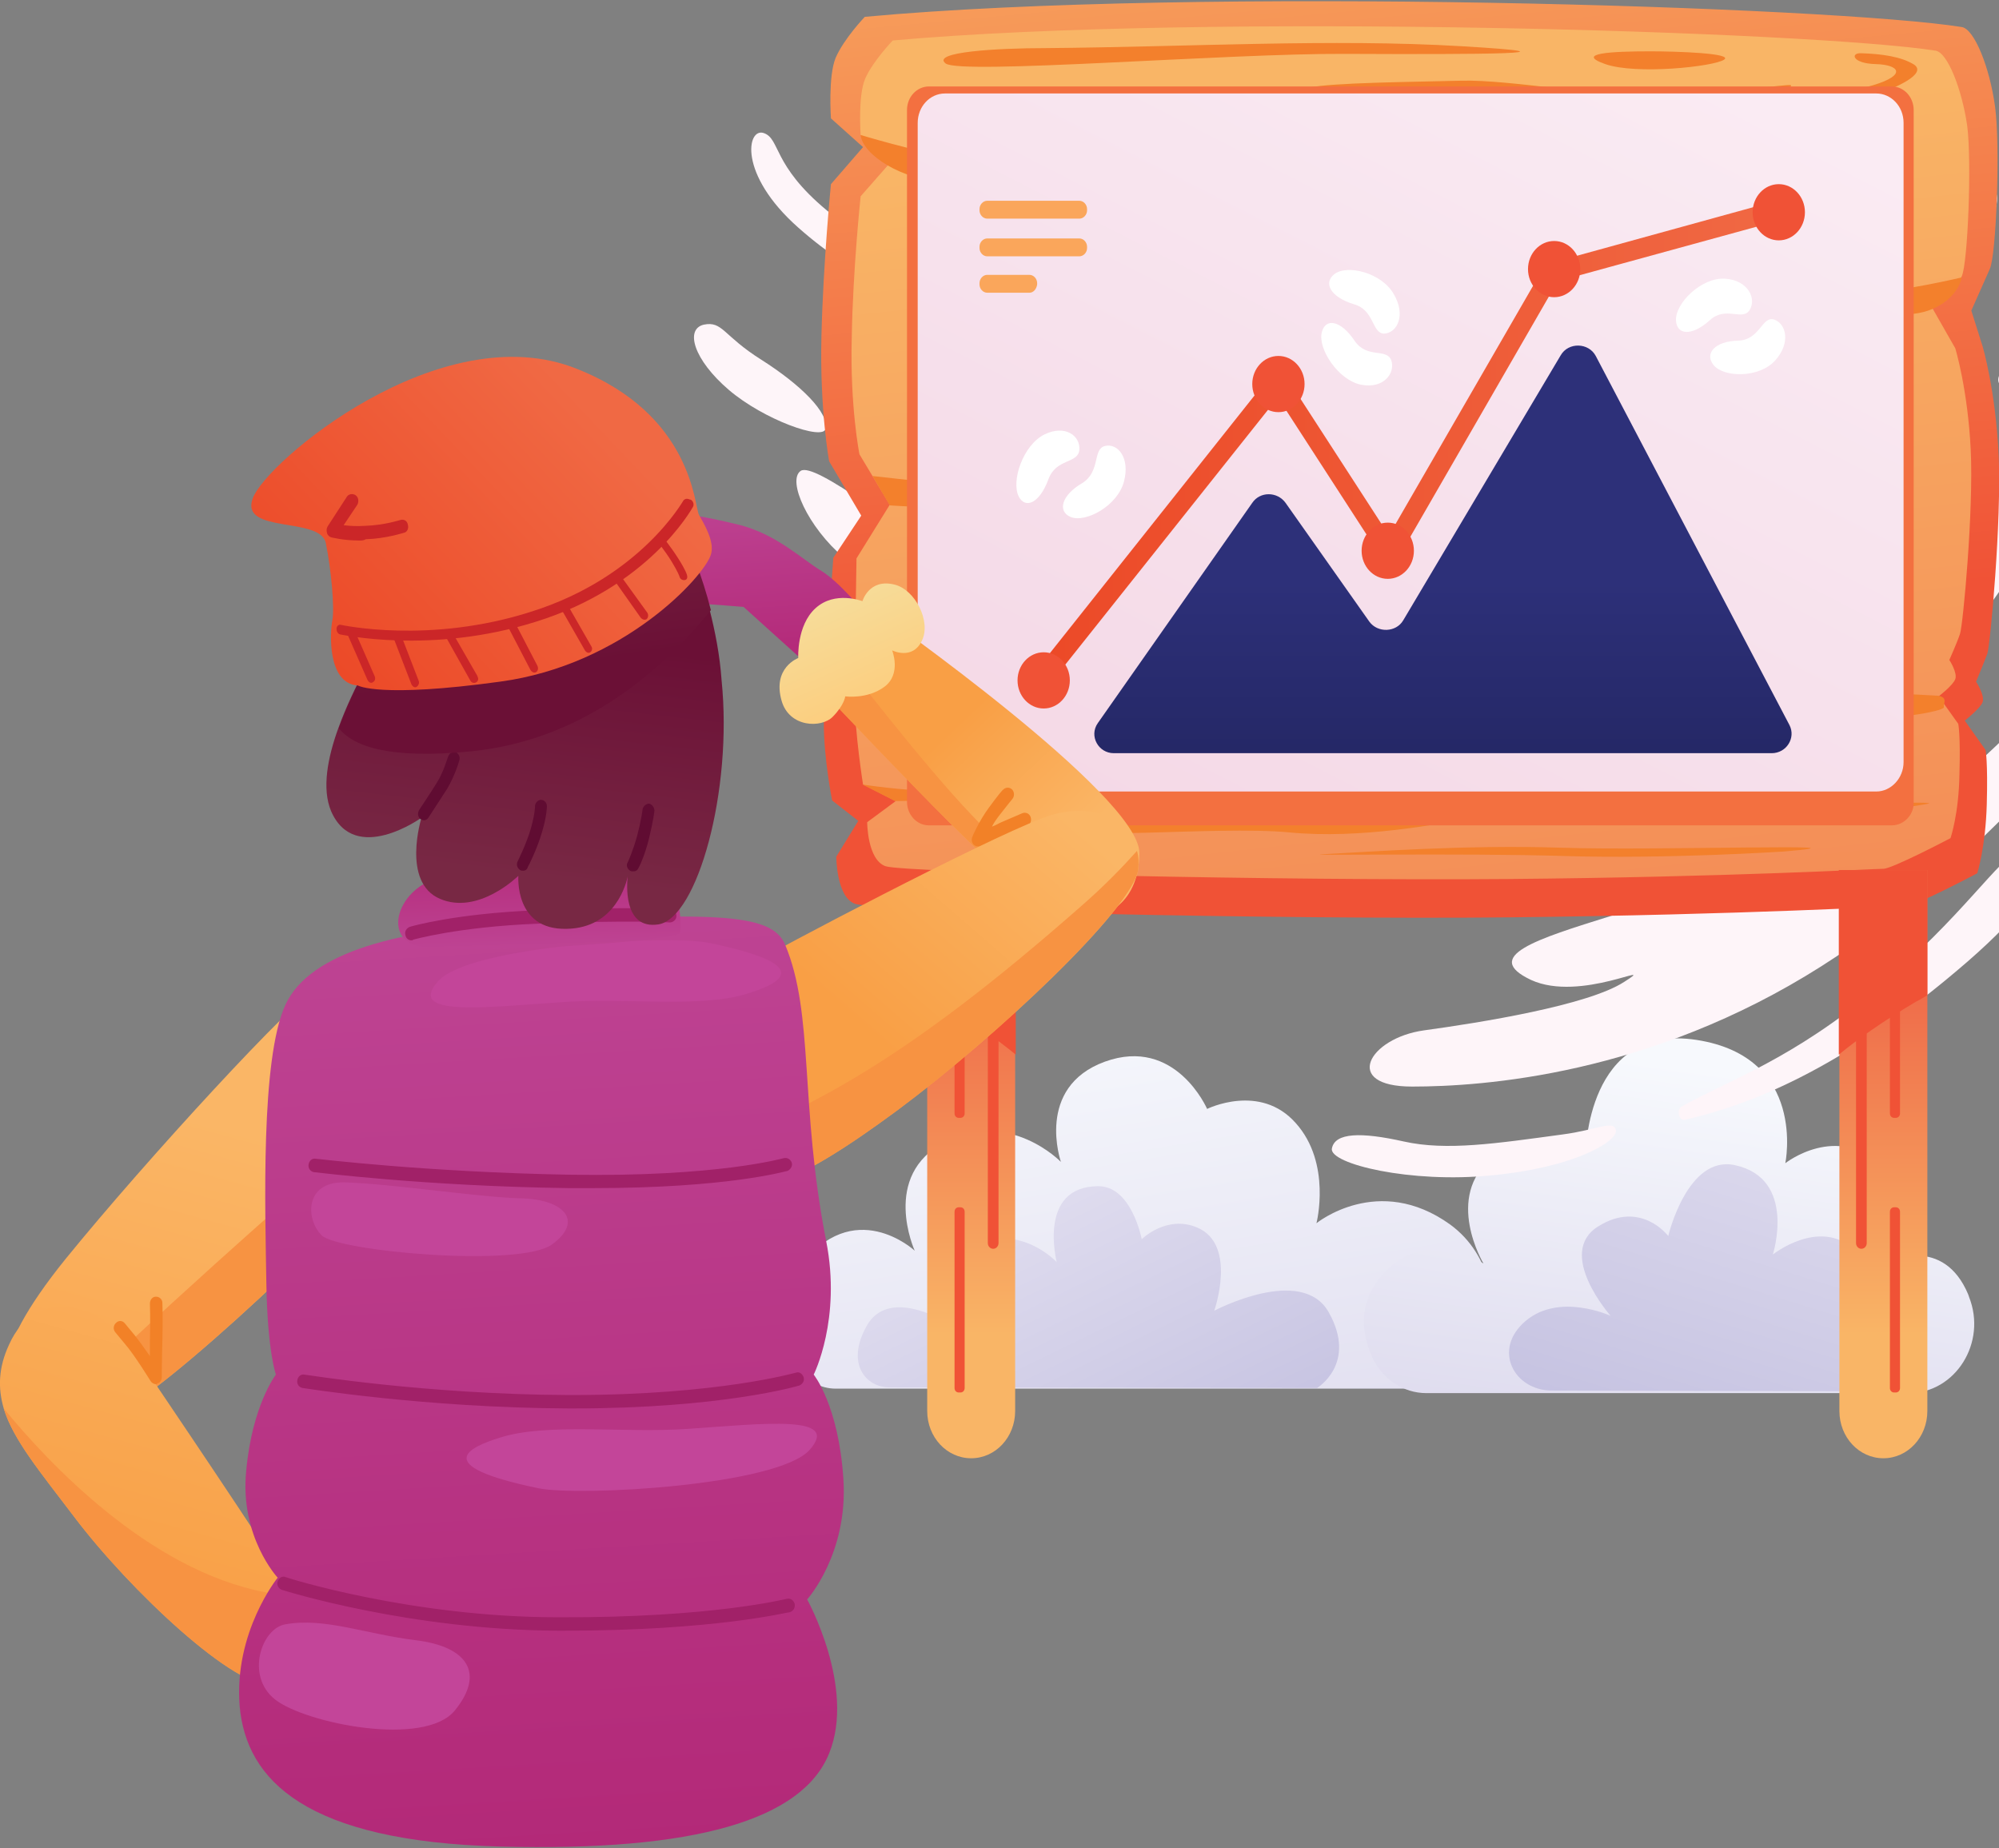 <svg width="450" height="416" viewBox="0 0 450 416" fill="none" xmlns="http://www.w3.org/2000/svg">
<rect x="0" y="0" width="450" height="416" fill="#808080" stroke="none"/>
<g clip-path="url(#clip0_122_3275)">
<path d="M325.78 312.438C330.997 312.438 335.546 308.412 336.081 302.95C337.017 294.612 336.081 282.68 326.449 275.636C310.262 263.991 296.35 275.348 296.35 275.348C296.35 275.348 299.828 261.835 291.667 252.778C283.641 243.721 271.735 249.615 271.735 249.615C271.735 249.615 264.645 233.227 248.725 238.977C232.94 244.728 238.826 261.547 238.826 261.547C238.826 261.547 227.321 249.615 212.74 257.091C198.158 264.566 205.917 281.53 205.917 281.53C205.917 281.53 192.138 268.735 179.831 285.411C173.41 294.037 176.353 302.375 179.43 307.55C181.303 310.713 184.647 312.581 188.125 312.581H325.78V312.438Z" fill="url(#paint0_linear_122_3275)"/>
<path d="M296.483 312.438C296.483 312.438 305.58 306.975 299.159 295.474C293.139 284.549 273.34 295.043 273.34 295.043C273.34 295.043 278.557 280.236 269.594 276.354C262.638 273.335 257.019 278.942 257.019 278.942C257.019 278.942 254.745 266.866 247.12 267.01C233.475 267.154 237.89 284.117 237.89 284.117C237.89 284.117 229.729 275.204 218.893 280.38C208.058 285.555 212.472 297.343 212.472 297.343C212.472 297.343 199.897 289.724 195.081 298.493C190.265 307.119 195.081 312.294 200.165 312.294C205.248 312.294 296.483 312.438 296.483 312.438Z" fill="url(#paint1_linear_122_3275)"/>
<path d="M321.098 313.588C315.881 313.588 311.199 310.425 308.924 305.537C306.65 300.506 305.58 293.893 310.663 287.567C320.563 275.492 333.94 284.405 333.94 284.405C333.94 284.405 324.977 269.454 335.947 260.541C346.917 251.628 356.95 259.678 356.95 259.678C356.95 259.678 357.084 230.208 381.966 234.089C406.848 237.971 401.898 261.835 401.898 261.835C401.898 261.835 413.537 252.634 423.838 262.554C434.138 272.473 425.175 283.973 425.175 283.973C425.175 283.973 437.483 277.936 443.101 291.449C443.101 291.593 443.235 291.736 443.235 291.88C447.382 302.231 440.158 313.588 429.724 313.588H321.098V313.588Z" fill="url(#paint2_linear_122_3275)"/>
<path d="M415.945 313.156C419.691 313.156 423.436 311.863 426.379 309.131C428.386 307.262 429.991 304.675 429.59 301.368C428.52 293.462 419.691 297.631 419.691 297.631C419.691 297.631 425.309 288.43 417.416 281.242C409.524 274.054 399.089 282.392 399.089 282.392C399.089 282.392 404.574 265.285 390.527 262.266C379.825 259.966 375.545 278.223 375.545 278.223C375.545 278.223 369.391 270.029 359.759 276.067C350.127 282.105 362.568 296.193 362.568 296.193C362.568 296.193 351.064 290.874 343.438 297.343C335.813 303.812 340.897 313.013 349.325 313.013C356.281 313.013 402.3 313.156 415.945 313.156Z" fill="url(#paint3_linear_122_3275)"/>
<path d="M252.739 86.881C252.739 86.881 240.565 82.568 227.856 75.38C215.148 68.192 214.88 65.317 212.071 69.774C209.262 74.374 227.856 84.15 229.462 87.744C231.067 91.338 228.258 93.638 218.225 87.744C208.058 81.85 202.172 79.837 198.693 85.731C195.215 91.625 204.044 106.001 225.582 119.658C246.986 133.315 258.09 126.846 254.745 114.483C251.401 102.119 243.91 102.694 244.177 98.813C244.445 94.931 250.464 101.401 265.314 106.72C280.163 112.039 289.527 107.438 282.704 100.538C275.882 93.781 265.982 92.775 252.739 86.881Z" fill="#FEF5F9"/>
<path d="M204.847 63.592C203.108 65.317 193.342 63.305 179.697 51.229C166.052 39.153 168.192 28.659 171.938 29.953C175.684 31.247 173.811 37.141 186.118 47.347C198.158 57.41 206.853 61.723 204.847 63.592Z" fill="#FEF5F9"/>
<path d="M215.817 44.904C211.67 47.347 216.218 55.973 222.238 59.567C228.392 63.161 229.863 59.711 227.99 54.104C226.251 48.641 220.365 42.172 215.817 44.904Z" fill="#FEF5F9"/>
<path d="M185.851 96.513C185.316 99.244 171.938 94.5 164.045 87.744C156.153 80.987 154.146 74.087 158.427 73.08C162.708 72.218 162.708 75.524 171.403 80.987C180.232 86.594 186.654 92.919 185.851 96.513Z" fill="#FEF5F9"/>
<path d="M252.739 148.266C244.445 144.097 240.565 143.522 220.097 130.44C202.573 119.227 183.443 103.845 180.232 106.001C177.155 108.157 181.838 118.652 189.998 125.552C198.158 132.452 214.746 139.497 214.211 143.809C213.542 148.122 202.038 136.765 201.369 143.378C200.7 149.847 212.071 165.229 234.01 174.717C255.949 184.349 263.173 181.186 262.906 177.736C262.638 174.286 244.043 164.654 242.839 161.204C241.635 157.754 245.649 159.479 252.872 159.91C259.963 160.342 264.377 154.016 252.739 148.266Z" fill="#FEF5F9"/>
<path d="M378.487 122.102C378.487 122.102 393.47 121.814 413.002 104.707C432.533 87.744 438.419 76.243 442.432 78.256C446.445 80.268 443.235 92.919 433.603 104.42C423.971 115.92 421.162 124.977 424.239 128.571C427.315 132.165 437.482 124.689 447.114 114.483C456.746 104.276 461.027 102.982 457.281 119.083C453.536 135.04 418.888 172.705 388.521 183.199C358.02 193.693 375.277 170.836 389.323 161.923C403.236 153.154 414.473 137.771 409.657 134.753C404.841 131.877 385.31 140.934 374.608 137.628C366.849 135.471 365.645 124.402 378.487 122.102Z" fill="#FEF5F9"/>
<path d="M450.191 86.594C451.395 88.175 463.167 81.993 471.194 71.499C479.22 61.005 480.023 57.986 477.615 56.261C475.207 54.535 471.461 61.005 464.104 69.774C456.746 78.543 447.917 83.431 450.191 86.594Z" fill="#FEF5F9"/>
<path d="M439.221 44.041C431.195 50.654 429.322 59.279 434.272 61.867C440.158 64.886 450.325 49.648 449.522 44.041C449.121 41.022 442.967 41.022 439.221 44.041Z" fill="#FEF5F9"/>
<path d="M362.568 206.2C383.036 199.731 398.152 187.512 408.319 180.036C418.486 172.561 420.493 180.899 416.747 187.08C413.001 193.262 426.914 189.237 449.255 167.961C471.595 146.541 481.762 139.209 481.361 145.247C480.959 151.285 448.586 193.118 409.925 217.557C371.397 241.996 333.806 244.584 317.887 244.584C301.968 244.584 308.121 233.658 320.562 231.933C333.137 230.208 357.485 226.326 365.645 221.007C373.805 215.832 355.879 225.751 344.642 220.576C333.405 215.257 345.98 211.376 362.568 206.2Z" fill="#FEF5F9"/>
<path d="M378.621 249.04C377.283 249.759 377.952 252.347 379.29 252.059C392.4 249.04 413.804 241.709 442.967 216.407C468.384 194.268 462.766 186.074 455.943 190.099C449.121 193.981 442.031 206.2 422.767 222.301C403.37 238.546 389.457 243.002 378.621 249.04Z" fill="#FEF5F9"/>
<path d="M351.732 255.366C336.883 257.378 325.646 259.103 316.014 256.947C306.382 254.791 300.496 254.934 299.827 258.528C299.158 261.979 317.619 266.435 335.813 264.566C354.14 262.841 363.906 257.091 363.772 254.503C363.504 251.916 359.491 254.359 351.732 255.366Z" fill="#FEF5F9"/>
<path d="M208.726 195.85V317.613C208.726 323.507 213.141 328.251 218.625 328.251C224.11 328.251 228.525 323.507 228.525 317.613V195.85H208.726Z" fill="url(#paint4_linear_122_3275)"/>
<path d="M208.726 195.85V224.026C209.529 224.458 210.331 225.033 211.268 225.464C219.027 230.064 224.645 234.089 228.659 237.396V195.85H208.726V195.85Z" fill="#F05236"/>
<path d="M223.575 281.098C224.244 281.098 224.779 280.523 224.779 279.805V222.445C224.779 221.726 224.244 221.151 223.575 221.151C222.906 221.151 222.371 221.726 222.371 222.445V279.805C222.371 280.523 222.906 281.098 223.575 281.098Z" fill="#F05236"/>
<path d="M215.816 313.444H216.218C216.753 313.444 217.154 313.013 217.154 312.438V272.76C217.154 272.185 216.753 271.754 216.218 271.754H215.816C215.281 271.754 214.88 272.185 214.88 272.76V312.438C214.88 313.013 215.281 313.444 215.816 313.444Z" fill="#F05236"/>
<path d="M215.816 251.628H216.218C216.753 251.628 217.154 251.197 217.154 250.621V210.944C217.154 210.369 216.753 209.938 216.218 209.938H215.816C215.281 209.938 214.88 210.369 214.88 210.944V250.621C214.88 251.197 215.281 251.628 215.816 251.628Z" fill="#F05236"/>
<path d="M194.68 3.789C194.68 3.789 189.998 8.677 188.125 12.989C186.386 17.158 187.055 26.646 187.055 26.646L194.278 33.115L187.055 41.453C187.055 41.453 185.315 58.992 184.914 75.668C184.513 92.344 186.653 103.844 186.653 103.844L193.877 116.064L187.59 125.552C187.59 125.552 185.449 154.735 185.449 162.785C185.449 170.836 187.322 180.18 187.322 180.18L193.208 184.78L188.259 192.831C188.259 192.831 188.259 202.031 192.539 203.469C196.82 204.906 287.788 207.063 340.228 206.488C392.668 205.913 427.048 203.9 429.188 203.9C431.329 203.9 445.108 196.568 445.108 196.568C445.108 196.568 446.981 190.674 447.248 181.043C447.516 171.411 446.981 168.823 446.981 168.823L442.298 162.21C442.298 162.21 445.777 159.479 446.312 158.041C446.847 156.46 444.84 153.441 444.84 153.441C444.84 153.441 446.579 149.272 447.382 147.116C448.051 144.959 450.592 117.358 449.924 102.551C449.255 87.887 446.312 77.968 446.312 77.968L443.77 69.918C443.77 69.918 446.579 63.592 447.917 60.573C449.389 57.554 450.325 32.972 449.121 24.059C447.917 15.146 444.439 6.52 441.629 6.089C413.002 1.489 269.46 -3.112 194.68 3.789Z" fill="url(#paint5_linear_122_3275)"/>
<path d="M200.967 9.108C200.967 9.108 196.553 13.708 194.813 17.59C193.074 21.471 193.743 30.384 193.743 30.384L200.566 36.422L193.743 44.185C193.743 44.185 192.004 60.43 191.737 76.099C191.335 91.625 193.476 102.263 193.476 102.263L200.298 113.62L192.807 125.696C192.807 125.696 192.406 149.703 192.406 157.179C192.406 164.798 194.278 176.586 194.278 176.586L201.636 180.324L195.215 185.068C195.215 185.068 195.215 193.55 199.362 194.987C203.509 196.425 289.794 198.294 339.559 197.862C389.323 197.431 421.964 195.562 423.971 195.562C425.978 195.562 439.088 188.662 439.088 188.662C439.088 188.662 440.961 183.199 441.094 174.286C441.362 165.373 440.827 162.929 440.827 162.929L436.412 156.748C436.412 156.748 439.623 154.304 440.158 152.866C440.693 151.428 438.82 148.553 438.82 148.553C438.82 148.553 440.559 144.672 441.228 142.659C441.897 140.647 444.305 114.914 443.636 101.257C442.967 87.6 440.158 78.399 440.158 78.399L435.074 69.486C435.074 69.486 440.292 65.03 441.629 62.155C442.967 59.279 443.904 36.422 442.833 28.228C441.629 20.034 438.419 11.839 435.743 11.408C408.186 7.095 271.868 2.783 200.967 9.108Z" fill="url(#paint6_linear_122_3275)"/>
<path d="M235.214 10.833C268.39 10.546 299.693 8.677 328.99 10.402C358.287 12.127 333.94 12.271 302.77 12.127C276.283 11.983 216.217 16.871 212.873 14.283C209.529 11.696 224.512 10.833 235.214 10.833Z" fill="#F3802C"/>
<path d="M294.61 19.746C290.195 20.752 299.693 20.465 324.576 20.465C349.458 20.465 360.294 25.353 379.825 23.484C399.356 21.615 404.038 19.459 403.102 19.171C402.166 18.884 385.979 21.327 373.939 21.615C361.899 22.046 340.227 17.877 328.99 18.165C317.753 18.452 299.693 18.596 294.61 19.746Z" fill="#F3802C"/>
<path d="M371.531 11.552C362.836 11.552 354.408 11.983 361.364 14.427C368.321 16.871 385.845 15.002 388.119 13.421C390.26 11.983 377.417 11.552 371.531 11.552Z" fill="#F3802C"/>
<path d="M419.021 11.983C416.48 11.839 416.881 14.283 422.232 14.427C427.583 14.571 429.322 16.871 421.697 19.171C414.072 21.471 384.507 26.215 388.387 26.934C392.132 27.653 412.868 24.203 420.092 22.046C427.315 19.746 433.737 16.583 430.927 14.571C427.984 12.702 423.436 12.127 419.021 11.983Z" fill="#F3802C"/>
<path d="M220.9 25.065C226.384 24.346 246.451 24.49 255.548 23.34C264.644 22.046 283.64 19.602 282.303 21.615C280.831 23.628 256.751 26.646 243.775 27.221C230.799 27.653 211.803 26.359 220.9 25.065Z" fill="#F3802C"/>
<path d="M193.743 30.384C193.743 30.384 205.515 33.978 214.88 35.559C224.244 37.141 241.769 36.853 239.361 38.434C236.953 40.016 220.766 40.878 211.937 40.735C203.241 40.591 194.144 34.84 193.743 30.384Z" fill="#F3802C"/>
<path d="M441.629 62.442C441.629 62.442 428.519 65.605 417.015 66.468C405.51 67.186 380.895 66.468 378.755 68.049C376.614 69.63 402.299 70.78 414.607 70.78C426.914 70.78 431.864 71.643 436.813 68.624C441.094 66.036 441.629 62.442 441.629 62.442Z" fill="#F3802C"/>
<path d="M196.419 107.151C196.419 107.151 204.044 108.014 218.893 109.595C233.742 111.176 259.962 110.314 256.083 112.326C252.07 114.195 230.13 114.626 222.104 114.626C214.077 114.626 200.298 113.764 200.298 113.764L196.419 107.151Z" fill="#F3802C"/>
<path d="M436.278 156.604C436.278 156.604 418.754 155.598 408.319 155.598C397.885 155.598 372.601 153.729 374.742 156.029C376.882 158.329 403.637 160.198 414.473 161.348C425.309 162.498 437.75 160.054 437.616 159.191C437.349 158.473 438.686 157.035 436.278 156.604Z" fill="#F3802C"/>
<path d="M252.203 185.355C252.203 185.355 272.403 181.761 289.66 183.343C306.917 184.924 337.284 183.343 330.595 184.349C323.907 185.355 306.516 188.949 290.195 187.368C273.875 185.787 234.01 189.812 252.203 185.355Z" fill="#F3802C"/>
<path d="M354.943 182.049C354.943 182.049 375.143 178.455 392.4 180.036C409.657 181.618 440.024 180.036 433.335 181.043C426.646 182.049 409.256 185.643 392.935 184.062C376.614 182.624 336.615 186.505 354.943 182.049Z" fill="#F3802C"/>
<path d="M401.497 191.681C401.497 191.681 374.876 193.406 352.134 192.687C329.392 191.968 289.527 192.687 298.356 192.256C307.185 191.824 329.927 190.099 351.465 190.818C373.003 191.537 425.443 189.668 401.497 191.681Z" fill="#F3802C"/>
<path d="M391.731 172.273C391.731 172.273 365.11 173.998 342.368 173.28C319.626 172.561 279.761 173.28 288.59 172.848C297.419 172.417 320.161 170.692 341.699 171.411C363.237 172.13 415.677 170.261 391.731 172.273Z" fill="#F3802C"/>
<path d="M194.145 176.586C194.145 176.586 203.242 178.024 210.867 178.024C218.492 178.024 235.348 176.442 235.08 178.168C234.813 179.893 201.502 180.324 201.502 180.324L194.145 176.586Z" fill="#F3802C"/>
<path d="M425.844 185.787H209.127C206.318 185.787 204.178 183.343 204.178 180.468V24.777C204.178 21.759 206.452 19.459 209.127 19.459H425.844C428.653 19.459 430.794 21.902 430.794 24.777V180.468C430.927 183.343 428.653 185.787 425.844 185.787Z" fill="#F37040"/>
<path d="M422.366 178.168H212.739C209.395 178.168 206.586 175.292 206.586 171.555V27.653C206.586 24.059 209.261 21.04 212.739 21.04H422.366C425.71 21.04 428.519 23.915 428.519 27.653V171.555C428.519 175.149 425.71 178.168 422.366 178.168Z" fill="url(#paint7_linear_122_3275)"/>
<path d="M433.871 195.85V317.613C433.871 323.507 429.456 328.251 423.971 328.251C418.486 328.251 414.072 323.507 414.072 317.613V195.85H433.871Z" fill="url(#paint8_linear_122_3275)"/>
<path d="M433.871 195.85V224.026C433.068 224.458 432.265 225.033 431.329 225.464C423.57 230.064 417.951 234.089 413.938 237.396V195.85H433.871V195.85Z" fill="#F05236"/>
<path d="M419.021 281.098C418.352 281.098 417.817 280.523 417.817 279.805V222.445C417.817 221.726 418.352 221.151 419.021 221.151C419.69 221.151 420.225 221.726 420.225 222.445V279.805C420.225 280.523 419.69 281.098 419.021 281.098Z" fill="#F05236"/>
<path d="M426.78 313.444H426.379C425.844 313.444 425.443 313.013 425.443 312.438V272.76C425.443 272.185 425.844 271.754 426.379 271.754H426.78C427.316 271.754 427.717 272.185 427.717 272.76V312.438C427.717 313.013 427.316 313.444 426.78 313.444Z" fill="#F05236"/>
<path d="M426.78 251.628H426.379C425.844 251.628 425.443 251.197 425.443 250.621V210.944C425.443 210.369 425.844 209.938 426.379 209.938H426.78C427.316 209.938 427.717 210.369 427.717 210.944V250.621C427.717 251.197 427.316 251.628 426.78 251.628Z" fill="#F05236"/>
<path d="M242.973 49.217H222.237C221.301 49.217 220.498 48.354 220.498 47.348V47.06C220.498 46.054 221.301 45.191 222.237 45.191H242.973C243.909 45.191 244.712 46.054 244.712 47.06V47.348C244.712 48.354 243.909 49.217 242.973 49.217Z" fill="#FAA65B"/>
<path d="M242.973 57.698H222.237C221.301 57.698 220.498 56.836 220.498 55.829V55.542C220.498 54.535 221.301 53.673 222.237 53.673H242.973C243.909 53.673 244.712 54.535 244.712 55.542V55.829C244.712 56.836 243.909 57.698 242.973 57.698Z" fill="#FAA65B"/>
<path d="M231.735 65.892H222.237C221.301 65.892 220.498 65.03 220.498 64.024V63.736C220.498 62.73 221.301 61.867 222.237 61.867H231.735C232.672 61.867 233.475 62.73 233.475 63.736V64.024C233.341 65.03 232.672 65.892 231.735 65.892Z" fill="#FAA65B"/>
<path d="M247.12 162.785L281.901 113.189C283.641 110.601 287.52 110.601 289.393 113.189L308.255 139.928C310.128 142.515 314.275 142.372 315.88 139.64L351.331 79.981C353.07 76.962 357.618 77.106 359.224 80.124L402.835 163.217C404.306 166.092 402.166 169.542 398.821 169.542H250.732C247.254 169.542 245.113 165.661 247.12 162.785Z" fill="url(#paint9_linear_122_3275)"/>
<path d="M300.363 61.723C297.821 63.736 299.56 66.899 304.777 68.48C309.459 69.774 308.79 75.093 311.6 75.093C314.543 74.949 316.549 70.924 313.74 66.18C311.065 61.436 303.306 59.423 300.363 61.723Z" fill="white"/>
<path d="M297.553 74.805C298.356 71.499 301.834 72.074 304.911 76.674C307.72 80.843 312.135 78.255 313.205 81.131C314.142 84.006 311.466 87.6 306.383 86.593C301.299 85.587 296.617 78.543 297.553 74.805Z" fill="white"/>
<path d="M377.284 72.074C377.418 75.38 380.762 75.812 384.909 72.074C388.521 68.767 392.267 72.361 393.872 69.774C395.477 67.186 393.471 63.017 388.254 62.73C383.036 62.442 377.15 68.192 377.284 72.074Z" fill="white"/>
<path d="M385.712 82.137C383.705 79.549 385.979 76.818 391.33 76.674C396.146 76.53 396.681 71.068 399.357 71.93C402.032 72.793 403.236 77.106 399.624 81.131C396.012 85.156 387.986 85.012 385.712 82.137Z" fill="white"/>
<path d="M229.328 111.751C230.799 114.626 234.01 113.333 236.017 107.87C237.756 103.126 242.705 104.42 242.973 101.257C243.24 98.094 239.762 95.507 235.08 97.807C230.264 100.251 227.589 108.301 229.328 111.751Z" fill="white"/>
<path d="M240.967 116.351C238.023 115.058 238.96 111.464 243.642 108.732C247.789 106.145 245.916 101.113 248.726 100.394C251.535 99.675 254.478 102.982 253.006 108.445C251.535 113.908 244.311 117.789 240.967 116.351Z" fill="white"/>
<path d="M233.876 155.885C233.341 155.885 232.939 155.741 232.538 155.31C231.602 154.447 231.602 153.01 232.271 152.147L286.048 84.437C286.45 83.862 287.118 83.575 287.787 83.575C288.456 83.575 288.991 84.006 289.393 84.581L312.67 120.521L347.451 60.286C347.719 59.855 348.254 59.423 348.789 59.279L401.497 44.76C402.701 44.472 403.771 45.191 404.038 46.341C404.306 47.491 403.637 48.785 402.567 49.073L350.662 63.305L314.676 125.696C314.275 126.415 313.606 126.702 312.937 126.846C312.268 126.846 311.599 126.558 311.198 125.84L287.654 89.469L235.615 154.879C235.08 155.597 234.411 155.885 233.876 155.885Z" fill="url(#paint10_linear_122_3275)"/>
<path d="M234.946 159.479C238.197 159.479 240.832 156.647 240.832 153.153C240.832 149.66 238.197 146.828 234.946 146.828C231.695 146.828 229.06 149.66 229.06 153.153C229.06 156.647 231.695 159.479 234.946 159.479Z" fill="#F05236"/>
<path d="M287.787 92.775C291.038 92.775 293.674 89.943 293.674 86.45C293.674 82.956 291.038 80.124 287.787 80.124C284.537 80.124 281.901 82.956 281.901 86.45C281.901 89.943 284.537 92.775 287.787 92.775Z" fill="#F05236"/>
<path d="M312.402 130.296C315.653 130.296 318.288 127.464 318.288 123.971C318.288 120.477 315.653 117.645 312.402 117.645C309.151 117.645 306.516 120.477 306.516 123.971C306.516 127.464 309.151 130.296 312.402 130.296Z" fill="#F05236"/>
<path d="M349.859 66.899C353.11 66.899 355.745 64.067 355.745 60.573C355.745 57.08 353.11 54.248 349.859 54.248C346.608 54.248 343.973 57.08 343.973 60.573C343.973 64.067 346.608 66.899 349.859 66.899Z" fill="#F05236"/>
<path d="M400.427 54.104C403.677 54.104 406.313 51.272 406.313 47.779C406.313 44.285 403.677 41.453 400.427 41.453C397.176 41.453 394.541 44.285 394.541 47.779C394.541 51.272 397.176 54.104 400.427 54.104Z" fill="#F05236"/>
<path d="M99.432 243.146C98.763 246.021 97.559 248.896 96.088 251.484C86.857 267.154 41.106 309.706 28.799 316.607C20.638 321.063 12.745 323.651 7.796 322.788C5.388 322.357 3.649 321.063 2.98 318.907C1.107 312.15 -3.575 306.112 14.752 283.398C33.213 260.685 66.657 224.458 71.607 222.157C95.954 210.944 103.178 228.052 99.432 243.146Z" fill="url(#paint11_linear_122_3275)"/>
<path d="M99.432 243.146C98.763 246.021 97.559 248.896 96.088 251.484C86.857 267.154 41.106 309.706 28.798 316.606C20.638 321.063 12.745 323.651 7.796 322.788C8.732 321.925 9.669 320.919 10.605 320.057C32.277 298.205 69.6 265.716 69.6 265.716C84.048 252.922 93.412 246.165 99.432 243.146Z" fill="#F79342"/>
<path d="M61.306 379.141C53.279 380.579 29.2 358.009 16.625 341.333C9 331.27 2.98 324.082 0.839 317.038C-0.499 312.437 -0.365 307.837 2.043 302.662C8.063 289.149 23.18 293.461 29.601 303.524C29.601 303.524 54.349 340.039 61.841 351.827C63.58 354.559 64.918 357.002 65.854 359.159C71.606 371.522 68.128 377.991 61.306 379.141Z" fill="url(#paint12_linear_122_3275)"/>
<path d="M61.306 379.141C53.279 380.579 29.2 358.009 16.625 341.333C9 331.27 2.98 324.082 0.839 317.038C10.739 329.114 33.347 353.409 59.834 358.44C61.975 358.871 63.981 359.159 65.854 359.303C71.607 371.522 68.129 377.991 61.306 379.141Z" fill="#F79342"/>
<path d="M35.086 311.575C34.684 311.575 34.149 311.287 33.882 310.856C33.882 310.856 30.27 304.962 28.129 302.518L25.989 299.931C25.454 299.356 25.454 298.349 26.123 297.774C26.658 297.199 27.594 297.199 28.129 297.918L30.27 300.506C31.206 301.656 32.544 303.525 33.748 305.25C33.748 304.1 33.748 302.949 33.748 301.656C33.882 297.199 33.748 293.461 33.748 293.461C33.748 292.599 34.283 291.88 35.086 291.88C35.888 291.88 36.557 292.455 36.557 293.318C36.557 293.318 36.691 297.055 36.557 301.656C36.423 306.256 36.423 309.994 36.423 309.994C36.423 310.712 36.022 311.287 35.353 311.431C35.353 311.575 35.219 311.575 35.086 311.575Z" fill="#F28127"/>
<path d="M256.484 191.968C256.484 202.463 249.662 207.782 241.1 206.344C241.1 206.344 241.1 206.344 240.966 206.344C238.96 206.056 236.819 205.338 234.813 204.188C226.653 200.019 182.239 152.435 182.239 152.435C182.908 148.553 184.246 145.678 185.851 143.522C190.533 137.196 197.489 137.628 197.489 137.628C197.489 137.628 256.484 179.03 256.484 191.968Z" fill="url(#paint13_linear_122_3275)"/>
<path d="M242.304 206.488C242.304 206.488 241.903 206.488 241.1 206.344C241.1 206.344 241.1 206.344 240.966 206.344C238.96 206.057 236.819 205.338 234.813 204.188C226.653 200.019 182.239 152.435 182.239 152.435C182.908 148.553 184.246 145.678 185.851 143.522C191.068 150.278 207.656 171.842 218.626 183.343C231.602 197 242.304 206.488 242.304 206.488Z" fill="#F79342"/>
<path d="M182.373 150.134L167.39 136.621C167.39 136.621 160.835 136.046 153.344 135.615C145.852 135.184 141.304 132.596 141.839 129.721C142.374 126.846 146.655 126.846 149.598 127.421C152.541 127.996 153.477 127.277 153.477 127.277C153.477 127.277 146.387 125.408 141.839 124.114C137.291 122.82 126.589 122.389 126.321 118.795C125.92 115.201 137.692 115.345 143.846 115.201C152.407 115.058 158.561 116.208 166.721 118.22C174.882 120.377 180.5 125.839 184.781 128.427C189.062 131.015 194.68 138.059 194.68 138.059C194.68 138.059 187.323 150.566 182.373 150.134Z" fill="url(#paint14_linear_122_3275)"/>
<path d="M179.697 148.122C179.697 148.122 173.811 150.278 175.952 157.754C177.691 163.792 184.915 163.935 187.456 161.348C190.132 158.616 190.266 156.747 190.266 156.747C190.266 156.747 195.215 157.466 199.095 154.591C202.974 151.716 200.834 146.397 200.834 146.397C200.834 146.397 205.382 148.697 207.523 144.241C209.663 139.928 206.051 132.74 201.369 131.59C195.617 130.152 194.145 135.328 194.145 135.328C194.145 135.328 187.992 132.884 183.577 136.909C179.296 140.79 179.697 148.122 179.697 148.122Z" fill="url(#paint15_linear_122_3275)"/>
<path d="M220.231 190.531C219.83 190.531 219.429 190.387 219.161 190.099C218.76 189.668 218.626 188.949 218.894 188.374C218.894 188.23 220.499 184.636 222.639 181.761C224.646 179.03 225.716 177.736 225.85 177.736C226.385 177.161 227.321 177.161 227.857 177.736C228.392 178.311 228.392 179.317 227.857 179.892C227.857 179.892 226.786 181.186 224.78 183.774C224.245 184.493 223.71 185.212 223.308 186.074C224.111 185.787 224.78 185.355 225.449 185.068L230.131 183.055C230.8 182.768 231.736 183.055 232.004 183.918C232.271 184.636 232.004 185.643 231.201 185.93L226.519 187.943C224.111 189.093 220.633 190.531 220.633 190.531C220.633 190.531 220.499 190.531 220.231 190.531Z" fill="#F28127"/>
<path d="M256.217 195.85C254.745 204.619 224.646 233.083 202.038 249.903C179.43 266.579 163.778 274.629 149.598 263.272C148.929 262.697 148.26 262.122 147.591 261.547C135.819 250.19 141.036 233.514 167.925 217.701C175.283 213.388 220.633 189.524 234.545 184.205C246.05 179.749 254.344 184.78 255.949 191.681C256.351 192.831 256.351 194.268 256.217 195.85Z" fill="url(#paint16_linear_122_3275)"/>
<path d="M256.217 195.85C254.746 204.619 224.646 233.083 202.038 249.903C179.43 266.579 163.778 274.629 149.598 263.272C148.929 262.697 148.26 262.122 147.591 261.547C178.895 253.353 204.847 237.827 242.973 204.331C248.458 199.587 252.739 195.131 255.95 191.537C256.351 192.831 256.351 194.268 256.217 195.85Z" fill="#F79342"/>
<path d="M114.147 207.925C90.736 209.363 69.867 213.963 64.248 226.183C58.63 238.402 59.7 272.185 59.968 289.293C60.235 304.243 62.108 309.419 62.108 309.419C62.108 309.419 56.757 316.319 55.419 331.126C53.948 345.933 62.509 355.134 62.509 355.134C62.509 355.134 52.61 367.353 53.948 384.029C55.419 400.705 68.797 414.506 112.675 415.656C156.553 416.806 180.633 409.618 186.653 394.667C192.673 379.86 181.703 360.022 181.703 360.022C181.703 360.022 190.934 349.815 189.864 332.995C188.793 316.319 183.175 309.419 183.175 309.419C183.175 309.419 189.462 296.912 185.984 279.373C179.964 248.609 183.309 228.339 176.754 212.669C173.677 205.194 159.898 205.338 114.147 207.925Z" fill="url(#paint17_linear_122_3275)"/>
<path d="M133.544 267.441C131.671 267.441 129.932 267.441 127.925 267.441C95.686 267.01 70.937 263.847 70.669 263.847C69.867 263.703 69.332 262.985 69.466 262.122C69.599 261.26 70.268 260.685 71.071 260.828C71.338 260.828 95.953 263.847 128.059 264.422C161.637 264.997 176.352 260.685 176.486 260.685C177.289 260.541 177.958 260.972 178.225 261.691C178.493 262.41 177.958 263.272 177.289 263.56C176.62 263.703 163.644 267.441 133.544 267.441Z" fill="#A12168"/>
<path d="M128.996 317.038C128.594 317.038 128.327 317.038 127.925 317.038C95.552 316.894 68.395 312.437 68.128 312.437C67.325 312.294 66.79 311.575 66.924 310.712C67.058 309.85 67.727 309.275 68.529 309.418C68.797 309.418 95.819 313.875 127.792 314.019C128.059 314.019 128.461 314.019 128.728 314.019C161.771 314.019 179.028 308.987 179.162 308.987C179.964 308.7 180.633 309.275 180.901 309.994C181.168 310.856 180.633 311.575 179.964 311.862C179.563 312.006 162.44 317.038 128.996 317.038Z" fill="#A12168"/>
<path d="M126.855 367.066C126.454 367.066 126.053 367.066 125.651 367.066C92.207 366.922 63.847 358.009 63.446 357.865C62.643 357.577 62.242 356.715 62.509 355.996C62.777 355.134 63.58 354.702 64.248 354.99C64.516 355.134 92.609 364.047 125.651 364.047C160.433 364.19 177.021 359.878 177.155 359.878C177.958 359.734 178.626 360.165 178.894 361.028C179.028 361.89 178.626 362.609 177.824 362.897C177.155 362.897 161.102 367.066 126.855 367.066Z" fill="#A12168"/>
<path d="M64.249 365.628C58.898 366.491 55.152 377.273 61.974 382.592C68.797 387.911 95.552 393.373 102.375 385.035C109.197 376.697 105.318 370.66 93.679 369.222C82.041 367.784 73.078 364.047 64.249 365.628Z" fill="#C34599"/>
<path d="M112.407 323.651C105.986 325.663 96.221 329.832 121.237 335.008C130.467 336.876 175.014 334.433 182.238 326.382C189.462 318.332 171.804 320.488 154.814 321.638C140.367 322.644 122.976 320.2 112.407 323.651Z" fill="#C34599"/>
<path d="M168.459 223.595C174.881 221.582 184.646 217.413 159.63 212.238C150.4 210.369 105.852 212.813 98.629 220.864C91.405 228.914 109.063 226.758 126.052 225.608C140.5 224.458 157.891 227.045 168.459 223.595Z" fill="#C34599"/>
<path d="M77.492 266.148C68.529 266.004 68.797 274.485 72.409 278.079C76.021 281.673 117.09 285.411 124.314 280.092C131.538 274.773 126.855 269.885 117.09 269.742C107.324 269.454 88.061 266.435 77.492 266.148Z" fill="#C34599"/>
<path d="M153.075 210.082C153.075 210.082 154.279 199.731 148.259 197C142.239 194.268 108.929 195.85 99.699 197.431C90.468 199.012 86.054 209.938 93.144 212.669C100.1 215.257 149.062 212.238 153.075 210.082Z" fill="url(#paint18_linear_122_3275)"/>
<path d="M92.609 211.663C91.94 211.663 91.405 211.232 91.271 210.513C91.004 209.65 91.539 208.932 92.207 208.644C92.609 208.5 102.642 205.625 120.702 204.906C141.838 204.044 150.534 204.619 150.935 204.619C151.738 204.619 152.273 205.338 152.273 206.2C152.273 207.063 151.47 207.638 150.801 207.638C150.667 207.638 141.704 207.063 120.835 207.925C103.043 208.644 93.01 211.519 93.01 211.519C92.876 211.663 92.743 211.663 92.609 211.663Z" fill="#A12168"/>
<path d="M148.26 208.069C140.1 209.363 141.17 198.581 141.304 197.287C141.036 198.581 138.628 208.932 127.525 209.076C115.753 209.363 116.689 197.144 116.689 197.144C116.689 197.144 107.726 206.057 99.031 202.319C90.335 198.581 94.884 184.062 94.884 184.062C94.884 184.062 79.901 194.843 74.55 182.624C72.409 177.592 73.747 170.548 76.155 163.935C79.633 154.304 85.118 145.534 85.118 145.534L149.196 111.607C149.196 111.607 155.752 121.527 159.765 137.34C160.969 142.084 162.039 147.403 162.44 153.154C164.982 178.024 156.955 206.632 148.26 208.069Z" fill="url(#paint19_linear_122_3275)"/>
<path d="M95.418 184.637C95.151 184.637 94.883 184.493 94.616 184.349C94.081 183.918 93.947 183.055 94.348 182.336C94.348 182.336 97.024 178.311 98.362 176.155C99.967 173.567 100.77 170.404 100.903 170.261C101.171 169.542 101.84 169.111 102.509 169.254C103.178 169.542 103.579 170.261 103.445 170.979C103.445 171.123 102.375 174.717 100.636 177.592C99.298 179.605 96.756 183.63 96.623 183.774C96.221 184.493 95.82 184.637 95.418 184.637Z" fill="#600C32"/>
<path d="M117.759 195.993C117.492 195.993 117.358 195.993 117.09 195.85C116.421 195.418 116.154 194.556 116.555 193.837C116.555 193.837 118.562 189.812 119.498 186.505C120.435 183.199 120.435 181.618 120.435 181.474C120.435 180.755 121.104 180.036 121.773 180.036C122.441 180.036 123.11 180.611 123.11 181.474C123.11 181.618 123.11 183.63 122.04 187.224C120.97 190.962 118.963 194.987 118.829 195.131C118.696 195.706 118.294 195.993 117.759 195.993Z" fill="#600C32"/>
<path d="M142.508 196.137C142.24 196.137 142.106 196.137 141.839 195.993C141.17 195.562 140.902 194.7 141.304 194.125C141.304 194.125 142.508 191.537 143.444 188.087C144.38 184.493 144.648 182.336 144.648 182.193C144.782 181.474 145.451 180.899 146.119 180.899C146.788 181.043 147.323 181.761 147.323 182.48C147.323 182.624 147.056 184.78 146.119 188.662C145.183 192.543 143.845 195.275 143.712 195.418C143.444 195.993 143.043 196.137 142.508 196.137Z" fill="#600C32"/>
<path d="M160.032 137.34C147.993 152.147 130.334 166.667 106.121 169.111C87.526 170.98 79.499 167.961 76.289 163.935C79.767 154.304 85.252 145.534 85.252 145.534L149.33 111.607C149.33 111.607 156.019 121.527 160.032 137.34Z" fill="url(#paint20_linear_122_3275)"/>
<path d="M80.57 154.304C80.57 154.304 85.386 157.179 112.542 153.441C140.367 149.703 158.561 129.721 160.032 124.833C160.969 121.958 158.427 117.789 157.357 115.92C156.287 114.051 156.019 93.35 129.799 82.999C99.165 70.78 59.834 103.988 56.891 112.182C53.948 120.233 72.142 116.208 73.346 122.246C74.55 128.14 75.353 136.909 74.817 139.64C74.282 142.228 73.613 153.872 80.57 154.304Z" fill="url(#paint21_linear_122_3275)"/>
<path d="M154.949 112.326C155.083 112.326 155.217 112.47 155.484 112.47C156.019 112.758 156.287 113.476 156.019 114.051C155.618 114.77 145.986 132.021 120.702 139.928C97.024 147.403 76.824 142.803 76.556 142.803C76.021 142.659 75.754 142.084 75.754 141.509C75.754 140.934 76.289 140.503 76.69 140.647C76.824 140.647 96.623 145.103 119.766 137.628C144.247 129.865 153.745 112.758 153.879 112.614C154.146 112.326 154.548 112.183 154.949 112.326Z" fill="#CB2628"/>
<path d="M148.662 120.664C148.929 120.664 149.063 120.808 149.33 120.952C149.33 121.096 150.936 122.964 152.675 125.696C154.414 128.427 154.681 129.434 154.681 129.577C154.815 130.152 154.548 130.584 154.013 130.584C153.477 130.584 153.076 130.296 152.942 129.721C152.942 129.721 152.675 128.858 151.203 126.415C149.598 123.827 147.993 121.958 147.993 121.814C147.725 121.383 147.725 120.808 147.993 120.521C148.126 120.664 148.394 120.664 148.662 120.664Z" fill="#CB2628"/>
<path d="M139.03 129.146C139.297 129.146 139.565 129.29 139.699 129.577L145.718 137.915C145.986 138.346 145.986 138.922 145.585 139.353C145.183 139.64 144.648 139.497 144.247 139.065L138.361 130.727C138.093 130.296 138.093 129.721 138.495 129.434C138.628 129.146 138.896 129.146 139.03 129.146Z" fill="#CB2628"/>
<path d="M127.124 135.759C127.391 135.759 127.659 136.046 127.793 136.19L133.144 145.534C133.411 145.966 133.277 146.541 132.876 146.828C132.475 147.116 131.94 146.828 131.672 146.397L126.321 137.053C126.054 136.621 126.187 136.046 126.589 135.759C126.722 135.759 126.856 135.615 127.124 135.759Z" fill="#CB2628"/>
<path d="M115.217 139.497C115.485 139.497 115.753 139.784 115.886 140.072L120.97 149.847C121.237 150.422 121.104 150.997 120.702 151.285C120.301 151.572 119.632 151.285 119.365 150.71L114.281 140.934C114.013 140.359 114.147 139.784 114.549 139.64C114.95 139.353 115.084 139.353 115.217 139.497Z" fill="#CB2628"/>
<path d="M101.171 141.797C101.439 141.797 101.706 142.084 101.84 142.372L107.459 152.147C107.726 152.722 107.726 153.297 107.191 153.585C106.79 153.872 106.121 153.729 105.854 153.154L100.369 143.378C100.101 142.803 100.235 142.228 100.636 141.94C100.636 141.797 100.904 141.653 101.171 141.797Z" fill="#CB2628"/>
<path d="M89.8 142.516C90.068 142.659 90.201 142.803 90.335 143.091L94.215 153.154C94.482 153.729 94.215 154.304 93.814 154.591C93.412 154.879 92.877 154.591 92.609 154.016L88.73 143.953C88.463 143.378 88.73 142.803 89.131 142.516C89.399 142.516 89.533 142.516 89.8 142.516Z" fill="#CB2628"/>
<path d="M79.098 141.222C79.366 141.222 79.633 141.509 79.767 141.797L84.316 152.147C84.583 152.722 84.449 153.297 83.914 153.585C83.513 153.872 82.978 153.585 82.71 153.01L78.162 142.659C77.894 142.084 78.028 141.509 78.563 141.365C78.831 141.078 78.965 141.078 79.098 141.222Z" fill="#CB2628"/>
<path d="M80.971 121.67C77.091 121.67 74.683 120.952 74.55 120.952C74.148 120.808 73.747 120.52 73.613 119.945C73.48 119.514 73.48 118.939 73.747 118.508L78.028 111.895C78.429 111.176 79.366 111.032 80.034 111.464C80.703 111.895 80.837 112.901 80.436 113.62L77.359 118.22C78.563 118.364 80.168 118.508 82.175 118.364C86.59 118.22 89.934 117.07 90.068 117.07C90.87 116.783 91.673 117.214 91.807 118.077C92.074 118.939 91.673 119.802 90.87 119.945C90.737 119.945 86.991 121.239 82.309 121.383C81.907 121.67 81.372 121.67 80.971 121.67Z" fill="#CB2628"/>
</g>
<defs>
<linearGradient id="paint0_linear_122_3275" x1="263.201" y1="347.116" x2="242.997" y2="223.025" gradientUnits="userSpaceOnUse">
<stop stop-color="#DEDBEE"/>
<stop offset="1" stop-color="#F7F9FD"/>
</linearGradient>
<linearGradient id="paint1_linear_122_3275" x1="234.427" y1="273.066" x2="288.366" y2="383.734" gradientUnits="userSpaceOnUse">
<stop stop-color="#DEDBEE"/>
<stop offset="1" stop-color="#B2AFD7"/>
</linearGradient>
<linearGradient id="paint2_linear_122_3275" x1="372.228" y1="326.429" x2="384.361" y2="240.621" gradientUnits="userSpaceOnUse">
<stop stop-color="#DEDBEE"/>
<stop offset="1" stop-color="#F7F9FD"/>
</linearGradient>
<linearGradient id="paint3_linear_122_3275" x1="398.537" y1="251.265" x2="358.398" y2="380.79" gradientUnits="userSpaceOnUse">
<stop stop-color="#DEDBEE"/>
<stop offset="1" stop-color="#B2AFD7"/>
</linearGradient>
<linearGradient id="paint4_linear_122_3275" x1="218.633" y1="300.435" x2="218.633" y2="223.574" gradientUnits="userSpaceOnUse">
<stop stop-color="#F9B566"/>
<stop offset="1" stop-color="#EF6C4A"/>
</linearGradient>
<linearGradient id="paint5_linear_122_3275" x1="305.101" y1="-60.643" x2="323.887" y2="142.289" gradientUnits="userSpaceOnUse">
<stop stop-color="#F9B566"/>
<stop offset="1" stop-color="#F05236"/>
</linearGradient>
<linearGradient id="paint6_linear_122_3275" x1="311.199" y1="27.661" x2="348.017" y2="362.655" gradientUnits="userSpaceOnUse">
<stop stop-color="#F9B566"/>
<stop offset="1" stop-color="#EF6C4A"/>
</linearGradient>
<linearGradient id="paint7_linear_122_3275" x1="209.712" y1="342.92" x2="379.244" y2="11.626" gradientUnits="userSpaceOnUse">
<stop stop-color="#F0CBDD"/>
<stop offset="0.995" stop-color="#FAEBF3"/>
</linearGradient>
<linearGradient id="paint8_linear_122_3275" x1="423.974" y1="300.435" x2="423.974" y2="223.574" gradientUnits="userSpaceOnUse">
<stop stop-color="#F9B566"/>
<stop offset="1" stop-color="#EF6C4A"/>
</linearGradient>
<linearGradient id="paint9_linear_122_3275" x1="324.705" y1="234.616" x2="324.705" y2="131.107" gradientUnits="userSpaceOnUse">
<stop stop-color="#171A47"/>
<stop offset="1" stop-color="#2D3079"/>
</linearGradient>
<linearGradient id="paint10_linear_122_3275" x1="231.732" y1="100.315" x2="404.148" y2="100.315" gradientUnits="userSpaceOnUse">
<stop stop-color="#EC4927"/>
<stop offset="1" stop-color="#F06944"/>
</linearGradient>
<linearGradient id="paint11_linear_122_3275" x1="55.328" y1="254.428" x2="25.817" y2="361.456" gradientUnits="userSpaceOnUse">
<stop stop-color="#FAB666"/>
<stop offset="1" stop-color="#F99F45"/>
</linearGradient>
<linearGradient id="paint12_linear_122_3275" x1="56.188" y1="248.801" x2="24.466" y2="363.852" gradientUnits="userSpaceOnUse">
<stop stop-color="#FAB666"/>
<stop offset="1" stop-color="#F99F45"/>
</linearGradient>
<linearGradient id="paint13_linear_122_3275" x1="237.929" y1="193.268" x2="212.084" y2="166.01" gradientUnits="userSpaceOnUse">
<stop stop-color="#FAB666"/>
<stop offset="1" stop-color="#F99F45"/>
</linearGradient>
<linearGradient id="paint14_linear_122_3275" x1="161.493" y1="149.509" x2="158.548" y2="100.903" gradientUnits="userSpaceOnUse">
<stop stop-color="#B32978"/>
<stop offset="1" stop-color="#C14B9B"/>
</linearGradient>
<linearGradient id="paint15_linear_122_3275" x1="198.988" y1="166.182" x2="184.387" y2="133.967" gradientUnits="userSpaceOnUse">
<stop stop-color="#FEC976"/>
<stop offset="0.989" stop-color="#F6DD9B"/>
</linearGradient>
<linearGradient id="paint16_linear_122_3275" x1="231.571" y1="176.46" x2="188.418" y2="226.178" gradientUnits="userSpaceOnUse">
<stop stop-color="#FAB666"/>
<stop offset="1" stop-color="#F99F45"/>
</linearGradient>
<linearGradient id="paint17_linear_122_3275" x1="125.013" y1="416.695" x2="108.668" y2="146.957" gradientUnits="userSpaceOnUse">
<stop stop-color="#B32978"/>
<stop offset="1" stop-color="#C14B9B"/>
</linearGradient>
<linearGradient id="paint18_linear_122_3275" x1="120.93" y1="190.733" x2="121.747" y2="219.644" gradientUnits="userSpaceOnUse">
<stop stop-color="#B32978"/>
<stop offset="1" stop-color="#C14B9B"/>
</linearGradient>
<linearGradient id="paint19_linear_122_3275" x1="121.152" y1="143.012" x2="115.01" y2="196.827" gradientUnits="userSpaceOnUse">
<stop offset="0.005" stop-color="#6B1036"/>
<stop offset="1" stop-color="#782844"/>
</linearGradient>
<linearGradient id="paint20_linear_122_3275" x1="118.248" y1="151.574" x2="111.603" y2="106.859" gradientUnits="userSpaceOnUse">
<stop offset="0.005" stop-color="#6B1036"/>
<stop offset="1" stop-color="#782844"/>
</linearGradient>
<linearGradient id="paint21_linear_122_3275" x1="75.897" y1="154.477" x2="136.72" y2="96.462" gradientUnits="userSpaceOnUse">
<stop stop-color="#EC4927"/>
<stop offset="1" stop-color="#F06944"/>
</linearGradient>
<clipPath id="clip0_122_3275">
<rect width="450" height="416" fill="white"/>
</clipPath>
</defs>
</svg>
